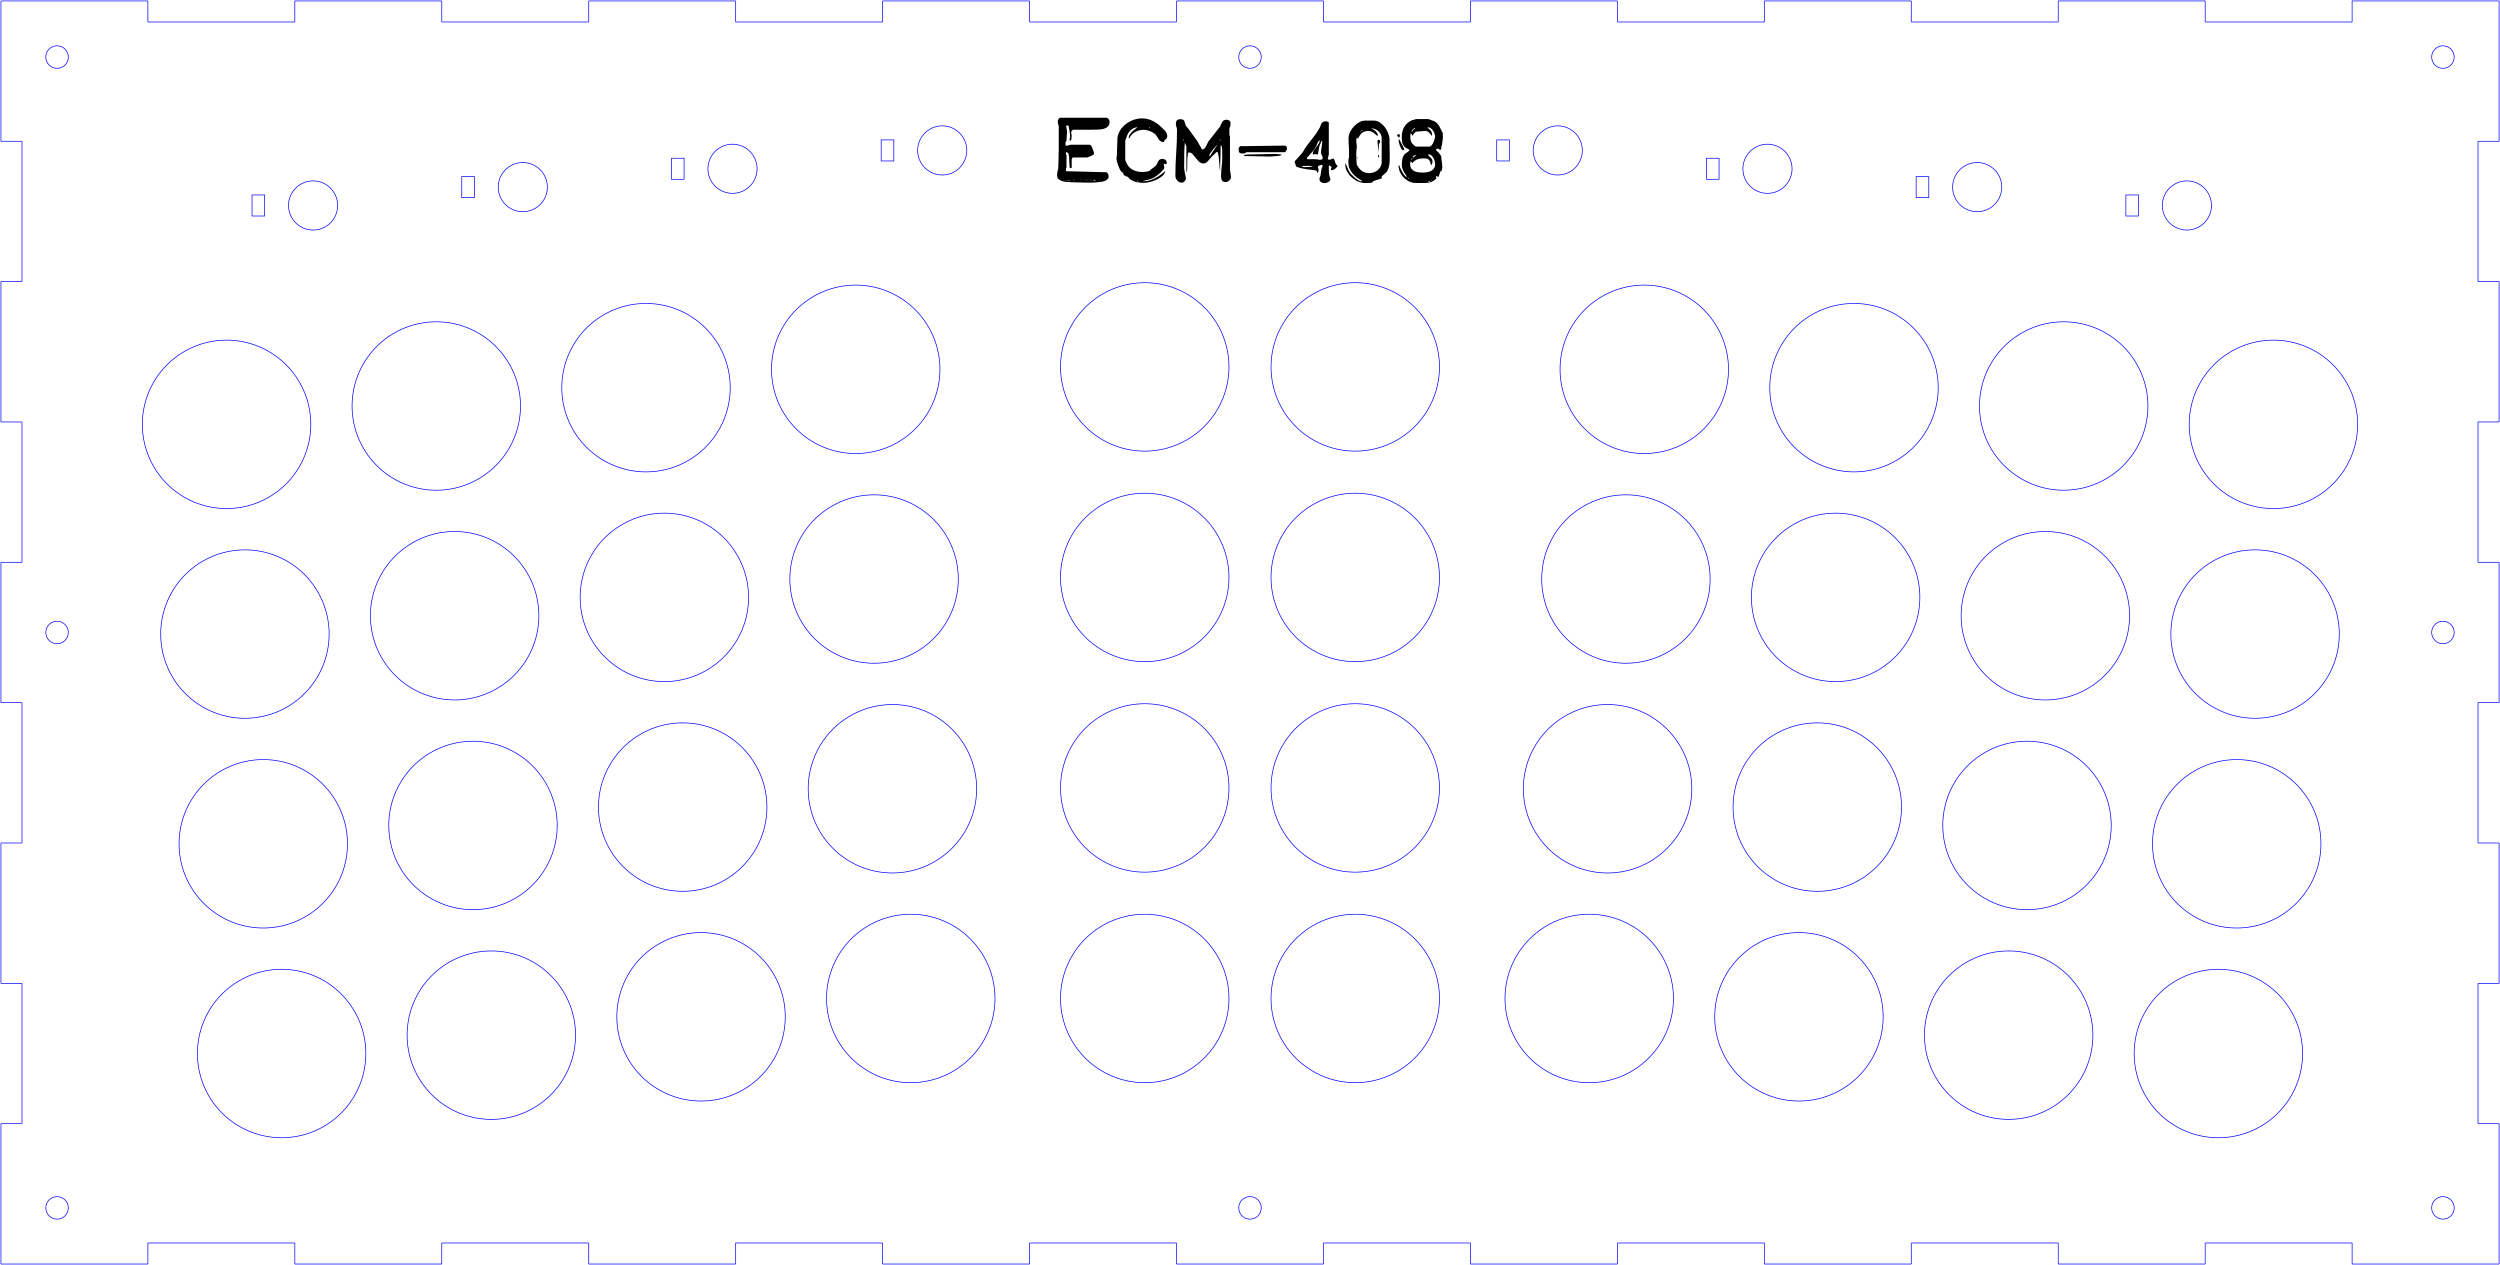 <?xml version="1.0" encoding="UTF-8" standalone="no"?>
<!-- Created with Inkscape (http://www.inkscape.org/) -->

<svg
   xmlns:dc="http://purl.org/dc/elements/1.1/"
   xmlns:cc="http://creativecommons.org/ns#"
   xmlns:rdf="http://www.w3.org/1999/02/22-rdf-syntax-ns#"
   xmlns:svg="http://www.w3.org/2000/svg"
   xmlns="http://www.w3.org/2000/svg"
   xmlns:sodipodi="http://sodipodi.sourceforge.net/DTD/sodipodi-0.dtd"
   xmlns:inkscape="http://www.inkscape.org/namespaces/inkscape"
   width="356.265mm"
   height="180.265mm"
   viewBox="0 0 356.265 180.265"
   version="1.1"
   id="svg8354"
   sodipodi:docname="top panel.svg"
   inkscape:version="0.92.2 (5c3e80d, 2017-08-06)">
  <defs
     id="defs8348" />
  <sodipodi:namedview
     id="base"
     pagecolor="#ffffff"
     bordercolor="#666666"
     borderopacity="1.0"
     inkscape:pageopacity="0.0"
     inkscape:pageshadow="2"
     inkscape:zoom="0.49497475"
     inkscape:cx="423.42694"
     inkscape:cy="512.04044"
     inkscape:document-units="mm"
     inkscape:current-layer="layer1"
     showgrid="false"
     inkscape:window-width="1920"
     inkscape:window-height="1027"
     inkscape:window-x="-8"
     inkscape:window-y="-8"
     inkscape:window-maximized="1" />
  <g
     inkscape:label="Layer 1"
     inkscape:groupmode="layer"
     id="layer1"
     transform="translate(0,-116.735)">
    <g
       aria-label="ECM-408"
       style="font-style:normal;font-variant:normal;font-weight:normal;font-stretch:normal;font-size:10.583px;line-height:1.25;font-family:'Embossing Tape 1 (BRK)';-inkscape-font-specification:'Embossing Tape 1 (BRK)';letter-spacing:0px;word-spacing:0px;fill:#000000;fill-opacity:1;stroke:none;stroke-width:0.265"
       id="text9397"
       transform="translate(3.7324219e-5)">
      <path
         d="m 150.643,141.724 q 0,-0.265 0.032,-0.455 0.042,-0.191 0.127,-0.508 0.011,-0.095 0.011,-0.296 0.011,-0.212 0.021,-0.476 0.011,-0.265 0.011,-0.55 0.011,-0.296 0.011,-0.561 0.011,-0.265 0.011,-0.466 0.011,-0.212 0.011,-0.307 v -1.672 -1.662 q -0.021,-0.18 -0.085,-0.349 -0.064,-0.18 -0.064,-0.349 0,-0.064 0.021,-0.159 0.032,-0.106 0.085,-0.191 0.053,-0.085 0.116,-0.148 0.064,-0.064 0.148,-0.064 h 6.583 q 0.085,0 0.159,0.064 0.085,0.053 0.148,0.138 0.064,0.085 0.095,0.18 0.042,0.095 0.042,0.169 0,0.455 -0.233,0.688 -0.233,0.233 -0.582,0.339 -0.349,0.095 -0.751,0.106 -0.402,0.011 -0.73,0.021 -0.159,0 -0.572,0.011 -0.413,0 -0.868,0 -0.455,0 -0.868,0 -0.413,-0.011 -0.572,-0.011 -0.307,0.116 -0.307,0.445 0,0.021 0,0.053 0.011,0.021 0.011,0.021 0,0.021 0.032,0.116 0.042,0.085 0.042,0.106 0,0.032 -0.011,0.138 0,0.106 -0.011,0.233 -0.011,0.116 -0.032,0.222 -0.011,0.106 -0.021,0.148 l -0.074,0.074 h -0.042 q -0.085,0 -0.106,-0.064 -0.011,-0.064 -0.011,-0.116 0,-0.106 0.042,-0.191 0.042,-0.085 0.042,-0.18 0,-0.159 -0.021,-0.36 -0.021,-0.201 -0.064,-0.413 -0.032,-0.212 -0.074,-0.402 -0.032,-0.201 -0.064,-0.349 -0.011,-0.053 -0.064,-0.064 -0.053,-0.021 -0.116,-0.011 -0.064,0 -0.116,0.021 -0.053,0.011 -0.064,0.011 0,0.011 -0.011,0.021 -0.011,0.011 0,0.021 0,0.021 0.032,0.085 0.042,0.053 0.042,0.064 0,0.011 0,0.085 0.011,0.074 0.021,0.169 0.011,0.095 0.021,0.191 0.021,0.095 0.032,0.148 v 0.032 0.042 q 0,0.074 -0.011,0.254 -0.011,0.18 -0.032,0.381 -0.011,0.191 -0.021,0.37 -0.011,0.18 -0.011,0.254 -0.085,0.148 -0.127,0.243 -0.032,0.095 -0.032,0.243 0,0.085 0.032,0.169 0.042,0.085 0.159,0.085 h 0.042 q 0.021,-0.011 0.106,-0.042 0.095,-0.032 0.116,-0.032 0.053,-0.021 0.169,-0.042 0.116,-0.032 0.127,-0.032 h 2.731 q 0.106,0 0.212,0.18 0.106,0.169 0.191,0.392 0.095,0.222 0.148,0.423 0.053,0.201 0.053,0.265 0,0.095 -0.138,0.18 -0.127,0.085 -0.296,0.159 -0.169,0.064 -0.328,0.127 -0.159,0.053 -0.212,0.085 h -2.064 q -0.011,0 -0.032,0.042 -0.021,0.042 -0.042,0.064 l -0.074,0.148 v 1.185 q 0,0.074 -0.074,0.074 -0.032,0 -0.116,-0.021 -0.085,-0.032 -0.106,-0.053 0,-0.085 -0.011,-0.296 -0.011,-0.212 -0.032,-0.445 -0.011,-0.233 -0.021,-0.445 -0.011,-0.212 -0.011,-0.296 0,-0.032 -0.011,-0.106 -0.011,-0.074 -0.032,-0.159 -0.011,-0.085 -0.021,-0.148 -0.011,-0.074 -0.011,-0.095 0,-0.011 -0.032,-0.032 -0.021,-0.032 -0.042,-0.042 -0.021,-0.021 -0.116,-0.074 -0.085,-0.053 -0.106,-0.074 -0.074,0.021 -0.085,0.074 0,0.053 0,0.106 0,0.085 0.011,0.138 0.011,0.053 0.074,0.127 v 1.767 q -0.064,0.074 -0.074,0.148 -0.011,0.074 -0.011,0.159 v 0.116 q 0,0.095 0.085,0.095 l 5.62,0.148 q 0.106,0 0.18,0.074 0.074,0.064 0.116,0.159 0.053,0.095 0.064,0.201 0.021,0.106 0.021,0.18 0,0.233 -0.159,0.381 -0.159,0.148 -0.381,0.243 -0.222,0.085 -0.466,0.127 -0.243,0.032 -0.413,0.042 -0.095,0.011 -0.275,0.032 -0.169,0.011 -0.349,0.021 -0.169,0.011 -0.318,0.021 -0.138,0 -0.169,0 -0.127,0 -0.54,0 -0.402,-0.011 -0.889,-0.021 -0.487,-0.011 -0.942,-0.021 -0.445,-0.011 -0.656,-0.032 -0.222,-0.011 -0.54,-0.042 -0.307,-0.032 -0.582,-0.127 -0.275,-0.106 -0.476,-0.286 -0.191,-0.191 -0.191,-0.508 z m 1.344,0.667 -0.074,0.074 h 0.148 z m 0.222,0 q 0,0.011 0.021,0.042 0.032,0.021 0.053,0.032 h 0.032 0.042 l 0.148,-0.074 z m 3.81,-0.011 h -0.138 q -0.106,0 -0.127,0.085 h 0.116 q 0.095,0 0.159,-0.011 0.064,-0.011 0.169,-0.064 -0.021,0 -0.095,0 -0.064,-0.011 -0.085,-0.011 z m 0.699,0.085 q 0.011,-0.032 -0.042,-0.032 -0.042,0 -0.032,0.032 0.011,0.032 0.032,0.032 0.021,0 0.042,-0.032 z m -3.545,-0.074 q 0.011,-0.011 -0.032,-0.021 -0.032,-0.011 -0.085,-0.011 -0.042,0 -0.085,0.011 -0.032,0.011 -0.021,0.021 0.011,0.032 0.106,0.032 0.095,0 0.116,-0.032 z m 0.963,0 q 0.011,-0.032 -0.085,-0.032 -0.085,0 -0.064,0.032 0.021,0.032 0.074,0.032 0.053,0 0.074,-0.032 z m 0.656,0 q 0.011,-0.011 -0.021,-0.021 -0.021,-0.011 -0.053,-0.011 -0.032,0 -0.064,0.011 -0.021,0.011 -0.011,0.021 0.011,0.032 0.074,0.032 0.053,0 0.074,-0.032 z m 0.296,0 q 0.011,-0.011 -0.021,-0.021 -0.021,-0.011 -0.053,-0.011 -0.032,0 -0.064,0.011 -0.021,0.011 -0.011,0.021 0.011,0.032 0.074,0.032 0.053,0 0.074,-0.032 z m 0.445,0 q 0.011,-0.011 -0.032,-0.021 -0.032,-0.011 -0.085,-0.011 -0.042,0 -0.085,0.011 -0.032,0.011 -0.021,0.021 0.032,0.032 0.116,0.032 0.085,0 0.106,-0.032 z"
         style="font-style:normal;font-variant:normal;font-weight:normal;font-stretch:normal;font-family:'Embossing Tape 1 (BRK)';-inkscape-font-specification:'Embossing Tape 1 (BRK)';stroke-width:0.265"
         id="path9399"
         inkscape:connector-curvature="0" />
      <path
         d="m 159.092,139.3 q 0,-0.021 0.011,-0.085 0.011,-0.064 0.021,-0.127 0.021,-0.074 0.032,-0.138 0.011,-0.064 0.011,-0.085 0,-0.138 0.011,-0.497 0.011,-0.36 0.021,-0.762 0.021,-0.402 0.032,-0.762 0.011,-0.36 0.011,-0.497 0.095,-0.603 0.434,-1.111 0.339,-0.508 0.826,-0.868 0.487,-0.36 1.069,-0.561 0.593,-0.201 1.185,-0.201 0.508,0 0.942,0.138 0.445,0.127 0.836,0.36 0.402,0.233 0.751,0.55 0.349,0.307 0.688,0.656 0.159,0.18 0.265,0.392 0.106,0.212 0.106,0.455 0,0.169 -0.074,0.275 -0.074,0.095 -0.169,0.18 -0.095,0.074 -0.169,0.159 -0.074,0.085 -0.074,0.212 -0.254,0 -0.413,-0.085 -0.159,-0.095 -0.265,-0.233 -0.106,-0.138 -0.191,-0.296 -0.085,-0.169 -0.201,-0.318 -0.127,-0.18 -0.349,-0.328 -0.212,-0.148 -0.466,-0.254 -0.254,-0.116 -0.519,-0.169 -0.254,-0.064 -0.476,-0.064 -0.635,0 -1.185,0.296 -0.55,0.286 -0.847,0.889 h -0.106 q 0,-0.296 0.191,-0.561 0.191,-0.265 0.413,-0.466 0.233,-0.212 0.423,-0.339 0.191,-0.127 0.191,-0.148 v -0.042 q -0.339,0.042 -0.593,0.18 -0.254,0.138 -0.445,0.349 -0.191,0.201 -0.318,0.466 -0.127,0.265 -0.201,0.561 -0.011,0.011 -0.042,0.074 -0.032,0.053 -0.032,0.074 -0.021,0.053 -0.053,0.169 -0.021,0.106 -0.021,0.127 v 2.656 q 0,0.021 0.032,0.106 0.032,0.074 0.074,0.18 0.053,0.106 0.106,0.212 0.053,0.106 0.085,0.169 0.138,0.254 0.36,0.455 0.222,0.191 0.487,0.328 0.275,0.127 0.572,0.201 0.296,0.064 0.572,0.064 h 0.307 q 0.212,0 0.413,-0.032 0.201,-0.032 0.466,-0.127 0.085,-0.116 0.191,-0.201 0.116,-0.085 0.233,-0.169 0.127,-0.085 0.243,-0.169 0.127,-0.085 0.222,-0.201 0.138,-0.169 0.201,-0.339 0.074,-0.169 0.148,-0.307 0.085,-0.138 0.212,-0.222 0.138,-0.095 0.402,-0.095 0.233,0 0.413,0.159 0.18,0.148 0.18,0.402 0,0.085 -0.032,0.138 -0.021,0.053 -0.106,0.053 -0.085,0 -0.148,-0.032 -0.064,-0.032 -0.148,-0.032 0,0.116 0.032,0.233 0.042,0.106 0.042,0.233 0,0.085 -0.011,0.169 0,0.085 -0.074,0.159 -0.402,0.487 -0.963,0.91 -0.55,0.413 -1.185,0.572 -0.021,0.011 -0.127,0.032 -0.095,0.021 -0.212,0.053 -0.106,0.021 -0.201,0.042 -0.095,0.011 -0.127,0.021 l -0.148,0.074 h 0.148 q 0.392,0 0.804,-0.116 0.413,-0.127 0.794,-0.318 0.392,-0.201 0.741,-0.455 0.349,-0.254 0.624,-0.519 h 0.074 q -0.095,0.402 -0.466,0.709 -0.37,0.296 -0.836,0.508 -0.466,0.212 -0.953,0.318 -0.476,0.106 -0.804,0.106 -0.54,0 -1.037,-0.106 -0.487,-0.116 -0.931,-0.423 -0.032,-0.021 -0.116,-0.106 -0.085,-0.085 -0.106,-0.116 -0.011,0 -0.011,-0.032 0.011,-0.042 0.011,-0.042 l -0.222,-0.074 q -0.053,-0.021 -0.127,-0.053 -0.074,-0.042 -0.148,-0.074 -0.064,-0.042 -0.116,-0.064 -0.053,-0.032 -0.053,-0.032 -0.011,-0.011 -0.021,-0.053 -0.011,-0.042 -0.021,-0.085 -0.011,-0.053 -0.021,-0.095 -0.011,-0.053 -0.011,-0.064 -0.021,-0.021 -0.116,-0.074 -0.085,-0.053 -0.106,-0.074 -0.127,-0.095 -0.254,-0.349 -0.127,-0.265 -0.243,-0.572 -0.106,-0.307 -0.18,-0.593 -0.064,-0.286 -0.064,-0.413 z m 3.037,3.186 q -0.053,0 -0.053,0.074 0,0.074 0.053,0.074 0.053,0 0.053,-0.074 0,-0.074 -0.053,-0.074 z m 1.693,-7.62 q -0.053,0 -0.053,0.074 0,0.074 0.053,0.074 0.053,0 0.053,-0.074 0,-0.074 -0.053,-0.074 z"
         style="font-style:normal;font-variant:normal;font-weight:normal;font-stretch:normal;font-family:'Embossing Tape 1 (BRK)';-inkscape-font-specification:'Embossing Tape 1 (BRK)';stroke-width:0.265"
         id="path9401"
         inkscape:connector-curvature="0" />
      <path
         d="m 167.499,141.808 q 0,-1.63 0.116,-3.26 0.116,-1.63 0.116,-3.26 0,-0.254 -0.085,-0.487 -0.074,-0.233 -0.074,-0.487 0,-0.275 0.159,-0.434 0.169,-0.159 0.445,-0.159 0.191,0 0.307,0.032 0.127,0.032 0.286,0.201 0.074,0.286 0.169,0.572 0.106,0.275 0.349,0.466 0.074,0.106 0.265,0.37 0.191,0.265 0.402,0.561 0.212,0.286 0.402,0.55 0.191,0.265 0.265,0.37 0.011,0.021 0.074,0.127 0.064,0.106 0.138,0.254 0.085,0.138 0.169,0.286 0.085,0.138 0.138,0.222 0.053,0.095 0.064,0.159 0.021,0.053 0.032,0.085 0.021,0.032 0.042,0.042 0.032,0.011 0.106,0.011 0.148,0 0.275,-0.148 0.127,-0.148 0.233,-0.349 0.106,-0.201 0.191,-0.392 0.085,-0.201 0.159,-0.296 0.095,-0.116 0.328,-0.413 0.233,-0.296 0.487,-0.624 0.265,-0.339 0.487,-0.624 0.233,-0.296 0.328,-0.413 0.085,-0.18 0.148,-0.349 0.074,-0.18 0.169,-0.318 0.095,-0.138 0.233,-0.222 0.148,-0.085 0.37,-0.085 0.233,0 0.402,0.127 0.169,0.116 0.169,0.381 0,0.18 -0.032,0.36 -0.021,0.18 -0.127,0.328 v 0.106 q 0,0.064 -0.011,0.138 0,0.074 0,0.148 v 0.085 0.349 q 0,0.212 0.085,0.36 v 4.805 q 0.011,0.053 0.032,0.18 0.021,0.127 0.042,0.265 0.021,0.138 0.042,0.265 0.021,0.127 0.032,0.18 v 0.074 q 0,0.148 -0.074,0.286 -0.074,0.138 -0.191,0.243 -0.116,0.106 -0.265,0.169 -0.148,0.053 -0.286,0.042 -0.349,-0.032 -0.476,-0.243 -0.127,-0.222 -0.127,-0.508 0,-0.699 0.085,-1.386 0.085,-0.688 0.085,-1.397 v -0.275 q 0,-0.169 -0.011,-0.339 0,-0.169 0,-0.296 V 138.104 q 0,-0.032 -0.011,-0.116 0,-0.085 -0.021,-0.191 -0.011,-0.106 -0.042,-0.201 -0.032,-0.106 -0.074,-0.159 l -0.074,0.074 v 0.667 q 0,0.169 -0.011,0.593 -0.011,0.413 -0.032,0.889 -0.011,0.466 -0.021,0.889 -0.011,0.413 -0.011,0.582 -0.032,-0.095 -0.053,-0.339 -0.021,-0.243 -0.042,-0.55 -0.021,-0.307 -0.053,-0.635 -0.021,-0.328 -0.064,-0.603 -0.042,-0.275 -0.095,-0.445 -0.053,-0.18 -0.138,-0.18 -0.011,0 -0.042,0.011 -0.021,0 -0.032,0.011 -0.042,0.042 -0.148,0.148 -0.106,0.095 -0.222,0.222 -0.116,0.116 -0.222,0.222 -0.106,0.095 -0.148,0.138 -0.116,0.116 -0.233,0.275 -0.116,0.159 -0.243,0.296 -0.127,0.138 -0.286,0.233 -0.148,0.095 -0.339,0.095 -0.36,0 -0.624,-0.243 -0.254,-0.243 -0.476,-0.54 -0.222,-0.296 -0.445,-0.54 -0.212,-0.243 -0.497,-0.243 -0.085,0 -0.127,0.021 -0.032,0.021 -0.053,0.138 -0.106,0.699 -0.095,1.397 0.011,0.699 -0.053,1.408 l -0.074,-0.519 v -3.323 l -0.222,-0.519 q -0.021,0.307 -0.042,0.572 -0.011,0.254 -0.021,0.487 -0.011,0.233 -0.021,0.466 0,0.222 0,0.466 v 0.709 q 0,0.275 -0.011,0.466 0,0.191 0,0.36 0.011,0.169 0.032,0.349 0.021,0.18 0.064,0.413 0,0.021 0.021,0.127 0.021,0.095 0.053,0.212 0.032,0.106 0.053,0.212 0.021,0.095 0.021,0.116 v 0.116 q 0,0.233 -0.18,0.434 -0.169,0.191 -0.413,0.191 -0.18,0 -0.349,-0.085 -0.159,-0.085 -0.286,-0.222 -0.116,-0.138 -0.191,-0.307 -0.074,-0.169 -0.074,-0.339 z m 5.853,-4.371 q -0.021,0.032 -0.106,0.148 -0.085,0.116 -0.116,0.148 l -0.148,0.148 q -0.064,0.085 -0.169,0.222 -0.095,0.127 -0.191,0.265 -0.095,0.127 -0.169,0.222 -0.064,0.095 -0.064,0.106 l -0.074,0.286 q 0.011,0.011 0.042,0.011 0.032,0 0.032,-0.011 0.011,0 0.032,-0.021 0.032,-0.032 0.042,-0.053 l 0.963,-1.471 z m 0.222,-0.296 q -0.032,-0.011 -0.032,0.042 0,0.042 0.032,0.032 0.032,-0.011 0.032,-0.032 0,-0.021 -0.032,-0.042 z m -4.953,-0.519 v 0.148 h 0.074 v -0.148 z m 5.249,0 q -0.053,0 -0.053,0.074 0,0.074 0.053,0.074 0.053,0 0.053,-0.074 0,-0.074 -0.053,-0.074 z"
         style="font-style:normal;font-variant:normal;font-weight:normal;font-stretch:normal;font-family:'Embossing Tape 1 (BRK)';-inkscape-font-specification:'Embossing Tape 1 (BRK)';stroke-width:0.265"
         id="path9403"
         inkscape:connector-curvature="0" />
      <path
         d="m 177.261,138.898 q 0,-0.074 0.074,-0.074 0.032,-0.011 0.095,-0.021 0.074,-0.011 0.159,-0.021 0.085,-0.011 0.159,-0.021 0.074,-0.011 0.106,-0.011 0.127,0 0.402,0 0.275,-0.011 0.614,-0.021 0.339,-0.011 0.72,-0.011 0.381,-0.011 0.72,-0.021 0.339,-0.011 0.614,-0.011 0.275,-0.011 0.402,-0.011 h 0.296 q 0.148,0 0.254,0.011 0.106,0 0.212,0.011 0.106,0 0.233,0.021 0.138,0.011 0.339,0.032 -0.127,0.148 -0.307,0.18 -0.18,0.021 -0.36,0.042 -0.021,0 -0.138,0.011 -0.106,0 -0.254,0.011 -0.138,0.011 -0.275,0.032 -0.138,0.011 -0.222,0.021 h -0.032 -0.042 q -0.085,0 -0.339,0 -0.254,-0.011 -0.603,-0.021 -0.339,-0.011 -0.72,-0.011 -0.381,-0.011 -0.73,-0.021 -0.339,-0.011 -0.593,-0.011 -0.254,-0.011 -0.339,-0.011 -0.116,0 -0.233,0.011 -0.116,0 -0.212,-0.085 z m -0.751,-0.857 q 0,-0.159 0.042,-0.265 0.053,-0.106 0.191,-0.212 0.222,0 0.677,0 0.466,-0.011 1.048,-0.021 0.593,-0.011 1.228,-0.011 0.646,-0.011 1.228,-0.021 0.593,-0.011 1.048,-0.011 0.466,-0.011 0.688,-0.011 h 0.307 q 0.275,0 0.349,0.085 0.085,0.085 0.085,0.402 0,0.085 -0.106,0.212 -0.095,0.127 -0.116,0.233 h -5.546 q -0.169,0.138 -0.286,0.169 -0.116,0.021 -0.296,0.021 -0.296,0 -0.423,-0.127 -0.116,-0.138 -0.116,-0.445 z"
         style="font-style:normal;font-variant:normal;font-weight:normal;font-stretch:normal;font-family:'Embossing Tape 1 (BRK)';-inkscape-font-specification:'Embossing Tape 1 (BRK)';stroke-width:0.265"
         id="path9405"
         inkscape:connector-curvature="0" />
      <path
         d="m 188.034,142.232 v -0.074 q 0,-0.011 0.021,-0.074 0.021,-0.074 0.053,-0.148 0.032,-0.074 0.053,-0.138 0.021,-0.064 0.021,-0.085 0.011,-0.032 0.032,-0.169 0.021,-0.138 0.042,-0.307 0.032,-0.169 0.053,-0.307 0.021,-0.148 0.021,-0.18 0.011,-0.011 0.042,-0.064 0.032,-0.064 0.032,-0.085 0.021,-0.042 0.042,-0.127 0.032,-0.085 0.032,-0.095 0,-0.095 -0.042,-0.116 -0.032,-0.032 -0.095,-0.032 -0.032,0 -0.116,0.021 -0.085,0.021 -0.18,0.064 -0.095,0.032 -0.169,0.085 -0.064,0.042 -0.064,0.095 0,0.106 0.042,0.191 0.042,0.085 0.042,0.212 0,0.148 -0.011,0.265 -0.011,0.106 -0.074,0.254 -0.021,-0.042 -0.106,-0.18 -0.085,-0.148 -0.106,-0.191 -0.021,-0.021 -0.212,-0.042 -0.18,-0.032 -0.455,-0.064 -0.265,-0.032 -0.603,-0.074 -0.328,-0.053 -0.646,-0.106 -0.307,-0.064 -0.572,-0.138 -0.265,-0.074 -0.402,-0.169 -0.011,-0.032 -0.042,-0.127 -0.032,-0.095 -0.074,-0.201 -0.032,-0.106 -0.064,-0.201 -0.032,-0.095 -0.042,-0.138 v -0.032 q 0,-0.011 0.159,-0.191 0.169,-0.18 0.37,-0.402 0.212,-0.233 0.402,-0.455 0.191,-0.222 0.254,-0.318 0.243,-0.445 0.529,-0.847 0.296,-0.402 0.603,-0.794 0.307,-0.392 0.603,-0.783 0.296,-0.402 0.55,-0.836 0.127,-0.201 0.191,-0.402 0.064,-0.201 0.148,-0.36 0.085,-0.159 0.233,-0.254 0.148,-0.095 0.434,-0.095 0.042,0 0.106,0.021 0.074,0.011 0.138,0.042 0.064,0.021 0.106,0.064 0.053,0.042 0.053,0.095 v 4.519 q 0,0.011 -0.032,0.127 -0.021,0.106 -0.042,0.169 0,0.021 -0.032,0.116 -0.032,0.085 -0.042,0.106 v 0.032 q 0,0.085 0.064,0.138 0.074,0.053 0.159,0.053 0.148,0 0.265,-0.074 0.116,-0.085 0.265,-0.085 0.116,0 0.159,0.116 0.053,0.106 0.095,0.265 0.042,0.159 0.106,0.328 0.064,0.159 0.222,0.254 l 0.074,0.074 q -0.064,0.106 -0.159,0.212 -0.085,0.106 -0.201,0.201 -0.116,0.085 -0.243,0.138 -0.116,0.053 -0.243,0.053 -0.074,0 -0.095,-0.053 -0.021,-0.053 -0.021,-0.106 0,-0.085 0.042,-0.106 0.042,-0.032 0.042,-0.116 0,-0.064 -0.011,-0.074 -0.011,-0.021 -0.074,-0.074 -0.053,-0.032 -0.138,-0.085 -0.074,-0.064 -0.085,-0.064 l -0.074,0.074 v 0.212 q 0,0.275 0.011,0.624 0.021,0.349 0.064,0.572 0,0.021 0.021,0.085 0.021,0.064 0.053,0.138 0.032,0.074 0.053,0.148 0.021,0.064 0.021,0.074 0,0.159 -0.095,0.275 -0.085,0.106 -0.222,0.18 -0.127,0.074 -0.275,0.116 -0.148,0.032 -0.254,0.032 -0.265,0 -0.487,-0.148 -0.222,-0.148 -0.222,-0.455 z m -2.508,-1.778 q 0.159,0.074 0.286,0.085 0.127,0 0.296,0 0.265,0 0.455,-0.011 0.201,-0.021 0.519,-0.074 l -0.148,-0.074 h -1.333 z m 0.815,-1.027 q 0.074,0 0.265,0 0.191,-0.011 0.402,-0.011 0.212,0 0.392,0.011 0.191,0 0.265,0 0.032,0 0.148,0.042 0.127,0.032 0.148,0.032 h 0.212 q 0.138,0 0.222,-0.053 0.095,-0.053 0.095,-0.212 0,-0.095 -0.042,-0.18 -0.032,-0.095 -0.074,-0.18 -0.042,-0.085 -0.085,-0.169 -0.032,-0.095 -0.032,-0.201 0,-0.445 0.085,-0.847 0.085,-0.413 0.085,-0.826 h -0.095 q -0.011,0.032 -0.042,0.106 -0.032,0.074 -0.074,0.159 -0.032,0.074 -0.064,0.148 -0.032,0.074 -0.042,0.106 -0.011,0.021 -0.032,0.074 -0.021,0.053 -0.042,0.074 l -0.222,1.185 q 0,0.074 -0.074,0.074 -0.021,0 -0.148,-0.032 -0.116,-0.042 -0.138,-0.042 -0.011,0 -0.021,0 -0.011,-0.011 -0.021,-0.011 -0.011,0 -0.021,0.011 -0.011,0 -0.011,0 -0.021,0 -0.116,0.042 -0.085,0.032 -0.106,0.032 -0.011,0 -0.042,-0.021 -0.021,-0.032 -0.032,-0.053 -0.011,0 -0.011,-0.042 0,-0.254 0.148,-0.476 0.159,-0.233 0.349,-0.466 0.191,-0.233 0.339,-0.466 0.159,-0.233 0.159,-0.508 -0.085,0 -0.159,0.106 -0.074,0.106 -0.138,0.243 -0.053,0.127 -0.106,0.254 -0.042,0.127 -0.064,0.169 -0.254,0.476 -0.614,0.9 -0.36,0.413 -0.72,0.804 0,0.011 -0.011,0.042 0,0.021 0,0.032 0,0.053 0.011,0.095 0.011,0.032 0.074,0.053 z"
         style="font-style:normal;font-variant:normal;font-weight:normal;font-stretch:normal;font-family:'Embossing Tape 1 (BRK)';-inkscape-font-specification:'Embossing Tape 1 (BRK)';stroke-width:0.265"
         id="path9407"
         inkscape:connector-curvature="0" />
      <path
         d="m 191.713,140.252 q 0,-0.032 0,-0.127 0.011,-0.106 0.011,-0.138 0.18,0.307 0.286,0.624 0.106,0.318 0.307,0.635 0.095,0.159 0.307,0.392 0.212,0.222 0.466,0.434 0.254,0.212 0.497,0.36 0.254,0.148 0.434,0.148 0.074,0 0.074,-0.074 -0.37,-0.212 -0.72,-0.466 -0.339,-0.254 -0.614,-0.572 -0.275,-0.318 -0.445,-0.699 -0.159,-0.381 -0.159,-0.847 v -0.37 q 0,-0.18 0.085,-0.37 v -0.889 q 0,-0.476 -0.042,-0.91 -0.032,-0.445 -0.032,-0.921 0,-0.392 0.159,-0.773 0.159,-0.381 0.413,-0.709 0.265,-0.328 0.593,-0.582 0.339,-0.254 0.688,-0.402 0.106,-0.042 0.254,-0.053 0.159,-0.021 0.318,-0.021 0.159,-0.011 0.296,0 0.148,0 0.233,0 h 0.741 q 0.445,0.042 0.815,0.296 0.37,0.243 0.646,0.614 0.286,0.36 0.455,0.794 0.18,0.423 0.233,0.815 v 0.265 q 0,0.191 0,0.402 0.011,0.212 0.011,0.402 v 0.265 q 0,0.381 0.021,0.836 0.021,0.445 0,0.9 -0.011,0.455 -0.095,0.889 -0.085,0.423 -0.307,0.773 -0.053,0.085 -0.169,0.191 -0.116,0.106 -0.233,0.212 -0.116,0.095 -0.222,0.191 -0.095,0.085 -0.116,0.148 -0.011,0.021 0,0.116 0.011,0.085 0,0.106 -0.011,0.032 -0.191,0.085 -0.169,0.053 -0.381,0.116 -0.212,0.064 -0.413,0.127 -0.201,0.064 -0.275,0.116 -0.011,0.011 -0.032,0.074 -0.021,0.064 -0.042,0.074 -0.116,0.064 -0.328,0.074 -0.201,0.011 -0.381,0.011 h -0.18 -0.116 q -0.074,0 -0.148,0 -0.064,-0.011 -0.116,-0.011 h -0.053 q -0.434,-0.053 -0.889,-0.275 -0.445,-0.233 -0.815,-0.582 -0.36,-0.349 -0.593,-0.783 -0.233,-0.434 -0.233,-0.91 z m 1.64,-0.042 q 0.307,0.572 0.72,0.889 0.423,0.307 1.09,0.307 0.318,0 0.624,-0.116 0.318,-0.116 0.561,-0.318 0.243,-0.212 0.392,-0.497 0.159,-0.296 0.159,-0.635 v -3.471 q 0,-0.243 -0.127,-0.476 -0.116,-0.243 -0.318,-0.434 -0.201,-0.191 -0.445,-0.307 -0.243,-0.116 -0.476,-0.116 h -0.116 q 0.159,0.064 0.328,0.169 0.169,0.106 0.307,0.243 0.138,0.127 0.222,0.296 0.095,0.159 0.095,0.328 h -0.138 q -0.127,-0.116 -0.265,-0.233 -0.127,-0.127 -0.275,-0.222 -0.138,-0.095 -0.296,-0.148 -0.159,-0.064 -0.339,-0.064 -0.381,0 -0.614,0.074 -0.222,0.074 -0.381,0.222 -0.159,0.138 -0.286,0.349 -0.116,0.201 -0.275,0.466 l -0.074,-0.148 q 0,0 -0.021,0 -0.011,-0.011 -0.021,-0.011 l -0.032,0.011 q -0.011,0.021 -0.032,0.085 -0.011,0.064 -0.021,0.138 -0.011,0.064 -0.021,0.127 0,0.064 0,0.095 0,0.032 0.011,0.159 0.011,0.116 0.021,0.254 0.021,0.127 0.032,0.254 0.011,0.116 0.011,0.148 0,0.032 -0.011,0.159 -0.011,0.127 -0.032,0.286 -0.011,0.148 -0.021,0.286 -0.011,0.127 -0.011,0.159 0,0.095 0,0.339 0.011,0.243 0.021,0.519 0.011,0.265 0.021,0.508 0.021,0.233 0.032,0.328 z m 0.148,-1.101 q 0.032,0.021 0.032,0.106 0,0.085 -0.032,0.116 -0.021,0.011 -0.032,-0.021 0,-0.042 0,-0.085 0,-0.127 0.032,-0.116 z m 2.879,-0.159 q 0,-0.053 0.011,-0.085 0.011,-0.032 0.064,-0.053 0.053,0.053 0.064,0.106 0.021,0.042 0.021,0.116 0,0.053 -0.011,0.095 -0.011,0.032 -0.074,0.053 -0.053,-0.064 -0.064,-0.106 -0.011,-0.053 -0.011,-0.127 z m -0.074,-2.074 q 0,-0.095 0.021,-0.159 0.021,-0.064 0.138,-0.064 0.085,0 0.148,0.074 0.074,0.064 0.074,0.159 0,0.116 -0.053,0.201 -0.053,0.074 -0.138,0.169 v 1.259 q -0.011,-0.169 -0.042,-0.37 -0.032,-0.212 -0.064,-0.423 -0.032,-0.222 -0.064,-0.434 -0.021,-0.222 -0.021,-0.413 z m -2.402,-1.471 h -0.032 q -0.021,0.011 -0.053,0.042 -0.021,0.021 -0.021,0.032 l 0.032,0.011 q 0.011,0 0.021,0 0.011,-0.011 0.021,-0.011 0.011,-0.011 0.032,-0.032 0.032,-0.021 0.042,-0.042 z m 0.191,-0.148 q -0.053,0 -0.053,0.074 0,0.074 0.053,0.074 0.053,0 0.053,-0.074 0,-0.074 -0.053,-0.074 z"
         style="font-style:normal;font-variant:normal;font-weight:normal;font-stretch:normal;font-family:'Embossing Tape 1 (BRK)';-inkscape-font-specification:'Embossing Tape 1 (BRK)';stroke-width:0.265"
         id="path9409"
         inkscape:connector-curvature="0" />
      <path
         d="m 199.304,140.284 h 0.095 q 0.032,0.127 0.148,0.402 0.116,0.265 0.275,0.55 0.159,0.275 0.328,0.487 0.169,0.201 0.318,0.201 0.011,0 0.021,0 0.011,-0.011 0.021,-0.011 -0.127,-0.191 -0.265,-0.381 -0.127,-0.191 -0.233,-0.392 -0.106,-0.212 -0.18,-0.423 -0.064,-0.212 -0.064,-0.455 0,-0.413 0.074,-0.847 0.074,-0.434 0.37,-0.751 0.011,-0.011 0.074,-0.053 0.064,-0.053 0.138,-0.095 0.074,-0.053 0.138,-0.095 0.074,-0.042 0.095,-0.053 l 0.222,-0.222 q -0.138,-0.18 -0.328,-0.233 -0.18,-0.064 -0.339,-0.212 -0.318,-0.318 -0.392,-0.688 -0.064,-0.381 -0.064,-0.794 0,-0.73 0.328,-1.344 0.339,-0.614 1.016,-0.953 0.159,-0.085 0.328,-0.106 0.18,-0.021 0.339,-0.116 h 1.767 q 0.021,0 0.127,0.042 0.106,0.032 0.233,0.085 0.127,0.042 0.254,0.095 0.127,0.042 0.201,0.074 0.286,0.138 0.466,0.328 0.18,0.191 0.307,0.423 0.127,0.222 0.233,0.466 0.116,0.243 0.254,0.487 v 0.106 q 0,0.074 0,0.159 0.011,0.074 0.011,0.148 v 0.106 q 0,0.37 -0.064,0.677 -0.053,0.296 -0.095,0.656 l -0.074,-0.074 q 0,0.021 0.011,0.116 0.011,0.095 0.011,0.201 0,0.106 -0.042,0.201 -0.032,0.085 -0.127,0.085 -0.053,0 -0.095,-0.021 -0.032,-0.032 -0.064,-0.064 -0.032,-0.032 -0.074,-0.053 -0.032,-0.032 -0.095,-0.032 -0.085,0 -0.18,0.042 -0.085,0.042 -0.085,0.148 v 0.042 q 0.222,0.18 0.413,0.402 0.191,0.222 0.328,0.487 0,0.148 0.021,0.339 0.021,0.18 0.053,0.381 0.032,0.191 0.053,0.392 0.021,0.191 0.021,0.36 v 0.074 q 0,0.032 -0.011,0.106 -0.011,0.074 -0.032,0.159 -0.011,0.085 -0.021,0.159 -0.011,0.064 -0.011,0.095 -0.116,-0.064 -0.191,0.074 -0.064,0.127 -0.116,0.318 -0.053,0.191 -0.116,0.36 -0.064,0.159 -0.169,0.159 v -0.169 q -0.138,-0.021 -0.191,0.021 -0.042,0.032 -0.042,0.116 0,0.053 0.011,0.095 0.021,0.042 0.074,0.064 -0.233,0.275 -0.519,0.413 -0.275,0.138 -0.582,0.201 -0.307,0.053 -0.646,0.064 -0.328,0 -0.656,0 h -0.169 q -0.116,0 -0.254,0 -0.138,-0.011 -0.265,-0.011 h -0.159 q -0.445,-0.074 -0.836,-0.296 -0.392,-0.233 -0.688,-0.561 -0.296,-0.339 -0.476,-0.762 -0.169,-0.423 -0.169,-0.9 z m 4.233,2.297 0.074,0.074 h 0.042 0.032 q 0.021,-0.011 0.042,-0.032 0.032,-0.032 0.032,-0.042 0,-0.074 -0.074,-0.074 -0.021,0 -0.074,0.032 -0.053,0.021 -0.074,0.042 z m -0.741,-0.074 q 0.011,-0.032 -0.042,-0.032 -0.042,0 -0.032,0.032 0.011,0.032 0.032,0.032 0.021,0 0.042,-0.032 z m 1.259,-0.074 q 0.011,-0.032 -0.042,-0.032 -0.042,0 -0.032,0.032 0.011,0.032 0.032,0.032 0.021,0 0.042,-0.032 z m -3.323,-0.37 q -0.053,0 -0.053,0.074 0,0.074 0.053,0.074 0.053,0 0.053,-0.074 0,-0.074 -0.053,-0.074 z m 0.222,-1.958 q 0,0.402 0.159,0.646 0.169,0.233 0.423,0.37 0.254,0.127 0.572,0.169 0.318,0.042 0.624,0.042 0.275,0 0.582,-0.042 0.318,-0.053 0.582,-0.18 0.265,-0.138 0.434,-0.36 0.18,-0.233 0.18,-0.603 0,-0.201 -0.064,-0.445 -0.053,-0.243 -0.18,-0.455 -0.116,-0.222 -0.296,-0.37 -0.18,-0.148 -0.434,-0.148 v 0.159 q 0.212,0.159 0.402,0.381 0.201,0.222 0.201,0.497 0,0.148 -0.053,0.296 -0.053,0.148 -0.18,0.222 0,-0.127 -0.042,-0.275 -0.032,-0.159 -0.106,-0.296 -0.074,-0.138 -0.191,-0.243 -0.106,-0.106 -0.254,-0.138 -0.053,0 -0.18,-0.011 -0.116,-0.011 -0.233,-0.011 h -0.106 q -0.508,0 -0.868,0.159 -0.36,0.148 -0.677,0.519 -0.032,-0.053 -0.095,-0.148 -0.064,-0.095 -0.127,-0.148 -0.021,0.053 -0.042,0.191 -0.021,0.138 -0.032,0.18 z m 0.307,-0.804 q -0.074,0 -0.116,0.053 -0.032,0.053 -0.042,0.127 h 0.032 q 0.074,0 0.095,-0.064 0.032,-0.064 0.032,-0.116 z m 0.529,-0.508 q -0.064,0 -0.148,0.042 -0.085,0.032 -0.159,0.095 -0.074,0.053 -0.127,0.127 -0.053,0.074 -0.053,0.148 0.032,0 0.116,-0.042 0.085,-0.053 0.159,-0.116 0.085,-0.074 0.148,-0.138 0.064,-0.074 0.064,-0.116 z m -2.477,-2.021 q 0,-0.053 0,-0.106 0.011,-0.053 0.085,-0.074 0,0 0.116,0.212 0.127,0.212 0.265,0.476 0.138,0.265 0.243,0.487 0.116,0.222 0.116,0.233 0,0.011 -0.064,0.074 -0.053,0.053 -0.085,0.074 h -0.042 q -0.116,0 -0.233,-0.18 -0.116,-0.191 -0.212,-0.423 -0.085,-0.243 -0.138,-0.466 -0.053,-0.222 -0.053,-0.307 z m 1.683,-1.016 q 0,0.265 -0.011,0.497 0,0.222 0.032,0.423 0.042,0.201 0.138,0.381 0.106,0.18 0.318,0.349 0.032,0.032 0.074,0.074 0.053,0.032 0.095,0.064 0.053,0.032 0.085,0.064 0.042,0.021 0.042,0.021 h 1.916 q 0.169,0 0.318,-0.169 0.148,-0.18 0.254,-0.413 0.116,-0.243 0.18,-0.487 0.074,-0.243 0.074,-0.381 0,-0.201 -0.085,-0.423 -0.074,-0.233 -0.212,-0.423 -0.138,-0.201 -0.339,-0.328 -0.191,-0.138 -0.413,-0.138 v 0.095 q 0.296,0.212 0.445,0.413 0.159,0.191 0.159,0.519 0,0.053 -0.011,0.106 0,0.053 -0.074,0.074 -0.116,-0.243 -0.339,-0.455 -0.212,-0.212 -0.497,-0.212 h -0.127 q -0.064,0 -0.222,0.011 -0.148,0.011 -0.328,0.032 -0.18,0.011 -0.339,0.021 -0.148,0.011 -0.212,0.011 -0.222,0.053 -0.37,0.222 -0.148,0.169 -0.222,0.37 -0.064,-0.032 -0.095,-0.085 -0.021,-0.064 -0.053,-0.106 -0.021,-0.053 -0.064,-0.085 -0.042,-0.042 -0.116,-0.042 z m -1.894,0.243 q 0,-0.042 0.106,-0.095 0.116,-0.053 0.116,-0.053 h 0.042 q 0.095,0 0.106,0.085 0.011,0.074 0.011,0.138 0,0.064 -0.011,0.148 -0.011,0.074 -0.116,0.074 -0.064,0 -0.159,-0.106 -0.095,-0.116 -0.095,-0.19 z m 2.519,-1.037 q 0,0 -0.042,0.021 -0.032,0.021 -0.085,0.064 -0.042,0.032 -0.095,0.074 -0.042,0.032 -0.074,0.064 -0.021,0.021 -0.074,0.106 -0.053,0.085 -0.074,0.116 -0.011,0.011 -0.021,0.042 0,0.021 0,0.032 h 0.095 q 0.095,-0.138 0.18,-0.265 0.095,-0.127 0.265,-0.18 z"
         style="font-style:normal;font-variant:normal;font-weight:normal;font-stretch:normal;font-family:'Embossing Tape 1 (BRK)';-inkscape-font-specification:'Embossing Tape 1 (BRK)';stroke-width:0.265"
         id="path9411"
         inkscape:connector-curvature="0" />
    </g>
    <path
       d="M 356.133,156.868 H 353.132"
       style="fill:none;stroke:#0000ff;stroke-width:0.1;stroke-miterlimit:4;stroke-dasharray:none;stroke-opacity:1"
       id="path9430"
       inkscape:connector-curvature="0" />
    <path
       d="M 353.132,156.868 V 136.867"
       style="fill:none;stroke:#0000ff;stroke-width:0.1;stroke-miterlimit:4;stroke-dasharray:none;stroke-opacity:1"
       id="path9432"
       inkscape:connector-curvature="0" />
    <path
       d="m 353.132,136.867 h 3"
       style="fill:none;stroke:#0000ff;stroke-width:0.1;stroke-miterlimit:4;stroke-dasharray:none;stroke-opacity:1"
       id="path9434"
       inkscape:connector-curvature="0" />
    <path
       d="M 356.133,136.867 V 116.868"
       style="fill:none;stroke:#0000ff;stroke-width:0.1;stroke-miterlimit:4;stroke-dasharray:none;stroke-opacity:1"
       id="path9436"
       inkscape:connector-curvature="0" />
    <path
       d="M 356.133,116.868 H 335.191"
       style="fill:none;stroke:#0000ff;stroke-width:0.1;stroke-miterlimit:4;stroke-dasharray:none;stroke-opacity:1"
       id="path9438"
       inkscape:connector-curvature="0" />
    <path
       d="m 335.191,116.868 v 3"
       style="fill:none;stroke:#0000ff;stroke-width:0.1;stroke-miterlimit:4;stroke-dasharray:none;stroke-opacity:1"
       id="path9440"
       inkscape:connector-curvature="0" />
    <path
       d="M 335.191,119.868 H 314.25"
       style="fill:none;stroke:#0000ff;stroke-width:0.1;stroke-miterlimit:4;stroke-dasharray:none;stroke-opacity:1"
       id="path9442"
       inkscape:connector-curvature="0" />
    <path
       d="M 314.25,119.868 V 116.868"
       style="fill:none;stroke:#0000ff;stroke-width:0.1;stroke-miterlimit:4;stroke-dasharray:none;stroke-opacity:1"
       id="path9444"
       inkscape:connector-curvature="0" />
    <path
       d="M 314.25,116.868 H 293.309"
       style="fill:none;stroke:#0000ff;stroke-width:0.1;stroke-miterlimit:4;stroke-dasharray:none;stroke-opacity:1"
       id="path9446"
       inkscape:connector-curvature="0" />
    <path
       d="m 293.309,116.868 v 3"
       style="fill:none;stroke:#0000ff;stroke-width:0.1;stroke-miterlimit:4;stroke-dasharray:none;stroke-opacity:1"
       id="path9448"
       inkscape:connector-curvature="0" />
    <path
       d="M 293.309,119.868 H 272.368"
       style="fill:none;stroke:#0000ff;stroke-width:0.1;stroke-miterlimit:4;stroke-dasharray:none;stroke-opacity:1"
       id="path9450"
       inkscape:connector-curvature="0" />
    <path
       d="M 272.368,119.868 V 116.868"
       style="fill:none;stroke:#0000ff;stroke-width:0.1;stroke-miterlimit:4;stroke-dasharray:none;stroke-opacity:1"
       id="path9452"
       inkscape:connector-curvature="0" />
    <path
       d="M 272.368,116.868 H 251.427"
       style="fill:none;stroke:#0000ff;stroke-width:0.1;stroke-miterlimit:4;stroke-dasharray:none;stroke-opacity:1"
       id="path9454"
       inkscape:connector-curvature="0" />
    <path
       d="m 251.427,116.868 v 3"
       style="fill:none;stroke:#0000ff;stroke-width:0.1;stroke-miterlimit:4;stroke-dasharray:none;stroke-opacity:1"
       id="path9456"
       inkscape:connector-curvature="0" />
    <path
       d="M 251.427,119.868 H 230.485"
       style="fill:none;stroke:#0000ff;stroke-width:0.1;stroke-miterlimit:4;stroke-dasharray:none;stroke-opacity:1"
       id="path9458"
       inkscape:connector-curvature="0" />
    <path
       d="M 230.485,119.868 V 116.868"
       style="fill:none;stroke:#0000ff;stroke-width:0.1;stroke-miterlimit:4;stroke-dasharray:none;stroke-opacity:1"
       id="path9460"
       inkscape:connector-curvature="0" />
    <path
       d="M 230.485,116.868 H 209.544"
       style="fill:none;stroke:#0000ff;stroke-width:0.1;stroke-miterlimit:4;stroke-dasharray:none;stroke-opacity:1"
       id="path9462"
       inkscape:connector-curvature="0" />
    <path
       d="m 209.544,116.868 v 3"
       style="fill:none;stroke:#0000ff;stroke-width:0.1;stroke-miterlimit:4;stroke-dasharray:none;stroke-opacity:1"
       id="path9464"
       inkscape:connector-curvature="0" />
    <path
       d="M 209.544,119.868 H 188.603"
       style="fill:none;stroke:#0000ff;stroke-width:0.1;stroke-miterlimit:4;stroke-dasharray:none;stroke-opacity:1"
       id="path9466"
       inkscape:connector-curvature="0" />
    <path
       d="M 188.603,119.868 V 116.868"
       style="fill:none;stroke:#0000ff;stroke-width:0.1;stroke-miterlimit:4;stroke-dasharray:none;stroke-opacity:1"
       id="path9468"
       inkscape:connector-curvature="0" />
    <path
       d="M 188.603,116.868 H 167.662"
       style="fill:none;stroke:#0000ff;stroke-width:0.1;stroke-miterlimit:4;stroke-dasharray:none;stroke-opacity:1"
       id="path9470"
       inkscape:connector-curvature="0" />
    <path
       d="m 167.662,116.868 v 3"
       style="fill:none;stroke:#0000ff;stroke-width:0.1;stroke-miterlimit:4;stroke-dasharray:none;stroke-opacity:1"
       id="path9472"
       inkscape:connector-curvature="0" />
    <path
       d="M 167.662,119.868 H 146.721"
       style="fill:none;stroke:#0000ff;stroke-width:0.1;stroke-miterlimit:4;stroke-dasharray:none;stroke-opacity:1"
       id="path9474"
       inkscape:connector-curvature="0" />
    <path
       d="M 146.721,119.868 V 116.868"
       style="fill:none;stroke:#0000ff;stroke-width:0.1;stroke-miterlimit:4;stroke-dasharray:none;stroke-opacity:1"
       id="path9476"
       inkscape:connector-curvature="0" />
    <path
       d="M 146.721,116.868 H 125.78"
       style="fill:none;stroke:#0000ff;stroke-width:0.1;stroke-miterlimit:4;stroke-dasharray:none;stroke-opacity:1"
       id="path9478"
       inkscape:connector-curvature="0" />
    <path
       d="m 125.78,116.868 v 3"
       style="fill:none;stroke:#0000ff;stroke-width:0.1;stroke-miterlimit:4;stroke-dasharray:none;stroke-opacity:1"
       id="path9480"
       inkscape:connector-curvature="0" />
    <path
       d="M 125.78,119.868 H 104.838"
       style="fill:none;stroke:#0000ff;stroke-width:0.1;stroke-miterlimit:4;stroke-dasharray:none;stroke-opacity:1"
       id="path9482"
       inkscape:connector-curvature="0" />
    <path
       d="M 104.838,119.868 V 116.868"
       style="fill:none;stroke:#0000ff;stroke-width:0.1;stroke-miterlimit:4;stroke-dasharray:none;stroke-opacity:1"
       id="path9484"
       inkscape:connector-curvature="0" />
    <path
       d="M 104.838,116.868 H 83.897"
       style="fill:none;stroke:#0000ff;stroke-width:0.1;stroke-miterlimit:4;stroke-dasharray:none;stroke-opacity:1"
       id="path9486"
       inkscape:connector-curvature="0" />
    <path
       d="m 83.897,116.868 v 3"
       style="fill:none;stroke:#0000ff;stroke-width:0.1;stroke-miterlimit:4;stroke-dasharray:none;stroke-opacity:1"
       id="path9488"
       inkscape:connector-curvature="0" />
    <path
       d="M 83.897,119.868 H 62.956"
       style="fill:none;stroke:#0000ff;stroke-width:0.1;stroke-miterlimit:4;stroke-dasharray:none;stroke-opacity:1"
       id="path9490"
       inkscape:connector-curvature="0" />
    <path
       d="M 62.956,119.868 V 116.868"
       style="fill:none;stroke:#0000ff;stroke-width:0.1;stroke-miterlimit:4;stroke-dasharray:none;stroke-opacity:1"
       id="path9492"
       inkscape:connector-curvature="0" />
    <path
       d="M 62.956,116.868 H 42.015"
       style="fill:none;stroke:#0000ff;stroke-width:0.1;stroke-miterlimit:4;stroke-dasharray:none;stroke-opacity:1"
       id="path9494"
       inkscape:connector-curvature="0" />
    <path
       d="m 42.015,116.868 v 3"
       style="fill:none;stroke:#0000ff;stroke-width:0.1;stroke-miterlimit:4;stroke-dasharray:none;stroke-opacity:1"
       id="path9496"
       inkscape:connector-curvature="0" />
    <path
       d="M 42.015,119.868 H 21.074"
       style="fill:none;stroke:#0000ff;stroke-width:0.1;stroke-miterlimit:4;stroke-dasharray:none;stroke-opacity:1"
       id="path9498"
       inkscape:connector-curvature="0" />
    <path
       d="M 21.074,119.868 V 116.868"
       style="fill:none;stroke:#0000ff;stroke-width:0.1;stroke-miterlimit:4;stroke-dasharray:none;stroke-opacity:1"
       id="path9500"
       inkscape:connector-curvature="0" />
    <path
       d="M 21.074,116.868 H 0.133"
       style="fill:none;stroke:#0000ff;stroke-width:0.1;stroke-miterlimit:4;stroke-dasharray:none;stroke-opacity:1"
       id="path9502"
       inkscape:connector-curvature="0" />
    <path
       d="m 0.133,116.868 v 20"
       style="fill:none;stroke:#0000ff;stroke-width:0.1;stroke-miterlimit:4;stroke-dasharray:none;stroke-opacity:1"
       id="path9504"
       inkscape:connector-curvature="0" />
    <path
       d="M 0.133,136.867 H 3.133"
       style="fill:none;stroke:#0000ff;stroke-width:0.1;stroke-miterlimit:4;stroke-dasharray:none;stroke-opacity:1"
       id="path9506"
       inkscape:connector-curvature="0" />
    <path
       d="m 3.133,136.867 v 20"
       style="fill:none;stroke:#0000ff;stroke-width:0.1;stroke-miterlimit:4;stroke-dasharray:none;stroke-opacity:1"
       id="path9508"
       inkscape:connector-curvature="0" />
    <path
       d="M 3.133,156.868 H 0.133"
       style="fill:none;stroke:#0000ff;stroke-width:0.1;stroke-miterlimit:4;stroke-dasharray:none;stroke-opacity:1"
       id="path9510"
       inkscape:connector-curvature="0" />
    <path
       d="M 0.133,156.868 V 176.868"
       style="fill:none;stroke:#0000ff;stroke-width:0.1;stroke-miterlimit:4;stroke-dasharray:none;stroke-opacity:1"
       id="path9512"
       inkscape:connector-curvature="0" />
    <path
       d="M 0.133,176.868 H 3.133"
       style="fill:none;stroke:#0000ff;stroke-width:0.1;stroke-miterlimit:4;stroke-dasharray:none;stroke-opacity:1"
       id="path9514"
       inkscape:connector-curvature="0" />
    <path
       d="m 3.133,176.868 v 20"
       style="fill:none;stroke:#0000ff;stroke-width:0.1;stroke-miterlimit:4;stroke-dasharray:none;stroke-opacity:1"
       id="path9516"
       inkscape:connector-curvature="0" />
    <path
       d="M 3.133,196.868 H 0.133"
       style="fill:none;stroke:#0000ff;stroke-width:0.1;stroke-miterlimit:4;stroke-dasharray:none;stroke-opacity:1"
       id="path9518"
       inkscape:connector-curvature="0" />
    <path
       d="M 0.133,196.868 V 216.868"
       style="fill:none;stroke:#0000ff;stroke-width:0.1;stroke-miterlimit:4;stroke-dasharray:none;stroke-opacity:1"
       id="path9520"
       inkscape:connector-curvature="0" />
    <path
       d="M 0.133,216.868 H 3.133"
       style="fill:none;stroke:#0000ff;stroke-width:0.1;stroke-miterlimit:4;stroke-dasharray:none;stroke-opacity:1"
       id="path9522"
       inkscape:connector-curvature="0" />
    <path
       d="m 3.133,216.868 v 20"
       style="fill:none;stroke:#0000ff;stroke-width:0.1;stroke-miterlimit:4;stroke-dasharray:none;stroke-opacity:1"
       id="path9524"
       inkscape:connector-curvature="0" />
    <path
       d="M 3.133,236.868 H 0.133"
       style="fill:none;stroke:#0000ff;stroke-width:0.1;stroke-miterlimit:4;stroke-dasharray:none;stroke-opacity:1"
       id="path9526"
       inkscape:connector-curvature="0" />
    <path
       d="M 0.133,236.868 V 256.868"
       style="fill:none;stroke:#0000ff;stroke-width:0.1;stroke-miterlimit:4;stroke-dasharray:none;stroke-opacity:1"
       id="path9528"
       inkscape:connector-curvature="0" />
    <path
       d="M 0.133,256.868 H 3.133"
       style="fill:none;stroke:#0000ff;stroke-width:0.1;stroke-miterlimit:4;stroke-dasharray:none;stroke-opacity:1"
       id="path9530"
       inkscape:connector-curvature="0" />
    <path
       d="m 3.133,256.868 v 20"
       style="fill:none;stroke:#0000ff;stroke-width:0.1;stroke-miterlimit:4;stroke-dasharray:none;stroke-opacity:1"
       id="path9532"
       inkscape:connector-curvature="0" />
    <path
       d="M 3.133,276.868 H 0.133"
       style="fill:none;stroke:#0000ff;stroke-width:0.1;stroke-miterlimit:4;stroke-dasharray:none;stroke-opacity:1"
       id="path9534"
       inkscape:connector-curvature="0" />
    <path
       d="M 0.133,276.868 V 296.868"
       style="fill:none;stroke:#0000ff;stroke-width:0.1;stroke-miterlimit:4;stroke-dasharray:none;stroke-opacity:1"
       id="path9536"
       inkscape:connector-curvature="0" />
    <path
       d="M 0.133,296.868 H 21.074"
       style="fill:none;stroke:#0000ff;stroke-width:0.1;stroke-miterlimit:4;stroke-dasharray:none;stroke-opacity:1"
       id="path9538"
       inkscape:connector-curvature="0" />
    <path
       d="m 21.074,296.868 v -3"
       style="fill:none;stroke:#0000ff;stroke-width:0.1;stroke-miterlimit:4;stroke-dasharray:none;stroke-opacity:1"
       id="path9540"
       inkscape:connector-curvature="0" />
    <path
       d="M 21.074,293.868 H 42.015"
       style="fill:none;stroke:#0000ff;stroke-width:0.1;stroke-miterlimit:4;stroke-dasharray:none;stroke-opacity:1"
       id="path9542"
       inkscape:connector-curvature="0" />
    <path
       d="m 42.015,293.868 v 3"
       style="fill:none;stroke:#0000ff;stroke-width:0.1;stroke-miterlimit:4;stroke-dasharray:none;stroke-opacity:1"
       id="path9544"
       inkscape:connector-curvature="0" />
    <path
       d="M 42.015,296.868 H 62.956"
       style="fill:none;stroke:#0000ff;stroke-width:0.1;stroke-miterlimit:4;stroke-dasharray:none;stroke-opacity:1"
       id="path9546"
       inkscape:connector-curvature="0" />
    <path
       d="m 62.956,296.868 v -3"
       style="fill:none;stroke:#0000ff;stroke-width:0.1;stroke-miterlimit:4;stroke-dasharray:none;stroke-opacity:1"
       id="path9548"
       inkscape:connector-curvature="0" />
    <path
       d="M 62.956,293.868 H 83.897"
       style="fill:none;stroke:#0000ff;stroke-width:0.1;stroke-miterlimit:4;stroke-dasharray:none;stroke-opacity:1"
       id="path9550"
       inkscape:connector-curvature="0" />
    <path
       d="m 83.897,293.868 v 3"
       style="fill:none;stroke:#0000ff;stroke-width:0.1;stroke-miterlimit:4;stroke-dasharray:none;stroke-opacity:1"
       id="path9552"
       inkscape:connector-curvature="0" />
    <path
       d="m 83.897,296.868 h 20.941"
       style="fill:none;stroke:#0000ff;stroke-width:0.1;stroke-miterlimit:4;stroke-dasharray:none;stroke-opacity:1"
       id="path9554"
       inkscape:connector-curvature="0" />
    <path
       d="m 104.838,296.868 v -3"
       style="fill:none;stroke:#0000ff;stroke-width:0.1;stroke-miterlimit:4;stroke-dasharray:none;stroke-opacity:1"
       id="path9556"
       inkscape:connector-curvature="0" />
    <path
       d="m 104.838,293.868 h 20.941"
       style="fill:none;stroke:#0000ff;stroke-width:0.1;stroke-miterlimit:4;stroke-dasharray:none;stroke-opacity:1"
       id="path9558"
       inkscape:connector-curvature="0" />
    <path
       d="m 125.78,293.868 v 3"
       style="fill:none;stroke:#0000ff;stroke-width:0.1;stroke-miterlimit:4;stroke-dasharray:none;stroke-opacity:1"
       id="path9560"
       inkscape:connector-curvature="0" />
    <path
       d="m 125.78,296.868 h 20.941"
       style="fill:none;stroke:#0000ff;stroke-width:0.1;stroke-miterlimit:4;stroke-dasharray:none;stroke-opacity:1"
       id="path9562"
       inkscape:connector-curvature="0" />
    <path
       d="m 146.721,296.868 v -3"
       style="fill:none;stroke:#0000ff;stroke-width:0.1;stroke-miterlimit:4;stroke-dasharray:none;stroke-opacity:1"
       id="path9564"
       inkscape:connector-curvature="0" />
    <path
       d="m 146.721,293.868 h 20.941"
       style="fill:none;stroke:#0000ff;stroke-width:0.1;stroke-miterlimit:4;stroke-dasharray:none;stroke-opacity:1"
       id="path9566"
       inkscape:connector-curvature="0" />
    <path
       d="m 167.662,293.868 v 3"
       style="fill:none;stroke:#0000ff;stroke-width:0.1;stroke-miterlimit:4;stroke-dasharray:none;stroke-opacity:1"
       id="path9568"
       inkscape:connector-curvature="0" />
    <path
       d="M 167.662,296.868 H 188.603"
       style="fill:none;stroke:#0000ff;stroke-width:0.1;stroke-miterlimit:4;stroke-dasharray:none;stroke-opacity:1"
       id="path9570"
       inkscape:connector-curvature="0" />
    <path
       d="m 188.603,296.868 v -3"
       style="fill:none;stroke:#0000ff;stroke-width:0.1;stroke-miterlimit:4;stroke-dasharray:none;stroke-opacity:1"
       id="path9572"
       inkscape:connector-curvature="0" />
    <path
       d="m 188.603,293.868 h 20.941"
       style="fill:none;stroke:#0000ff;stroke-width:0.1;stroke-miterlimit:4;stroke-dasharray:none;stroke-opacity:1"
       id="path9574"
       inkscape:connector-curvature="0" />
    <path
       d="m 209.544,293.868 v 3"
       style="fill:none;stroke:#0000ff;stroke-width:0.1;stroke-miterlimit:4;stroke-dasharray:none;stroke-opacity:1"
       id="path9576"
       inkscape:connector-curvature="0" />
    <path
       d="m 209.544,296.868 h 20.941"
       style="fill:none;stroke:#0000ff;stroke-width:0.1;stroke-miterlimit:4;stroke-dasharray:none;stroke-opacity:1"
       id="path9578"
       inkscape:connector-curvature="0" />
    <path
       d="m 230.485,296.868 v -3"
       style="fill:none;stroke:#0000ff;stroke-width:0.1;stroke-miterlimit:4;stroke-dasharray:none;stroke-opacity:1"
       id="path9580"
       inkscape:connector-curvature="0" />
    <path
       d="m 230.485,293.868 h 20.941"
       style="fill:none;stroke:#0000ff;stroke-width:0.1;stroke-miterlimit:4;stroke-dasharray:none;stroke-opacity:1"
       id="path9582"
       inkscape:connector-curvature="0" />
    <path
       d="m 251.427,293.868 v 3"
       style="fill:none;stroke:#0000ff;stroke-width:0.1;stroke-miterlimit:4;stroke-dasharray:none;stroke-opacity:1"
       id="path9584"
       inkscape:connector-curvature="0" />
    <path
       d="m 251.427,296.868 h 20.941"
       style="fill:none;stroke:#0000ff;stroke-width:0.1;stroke-miterlimit:4;stroke-dasharray:none;stroke-opacity:1"
       id="path9586"
       inkscape:connector-curvature="0" />
    <path
       d="m 272.368,296.868 v -3"
       style="fill:none;stroke:#0000ff;stroke-width:0.1;stroke-miterlimit:4;stroke-dasharray:none;stroke-opacity:1"
       id="path9588"
       inkscape:connector-curvature="0" />
    <path
       d="m 272.368,293.868 h 20.941"
       style="fill:none;stroke:#0000ff;stroke-width:0.1;stroke-miterlimit:4;stroke-dasharray:none;stroke-opacity:1"
       id="path9590"
       inkscape:connector-curvature="0" />
    <path
       d="m 293.309,293.868 v 3"
       style="fill:none;stroke:#0000ff;stroke-width:0.1;stroke-miterlimit:4;stroke-dasharray:none;stroke-opacity:1"
       id="path9592"
       inkscape:connector-curvature="0" />
    <path
       d="m 293.309,296.868 h 20.941"
       style="fill:none;stroke:#0000ff;stroke-width:0.1;stroke-miterlimit:4;stroke-dasharray:none;stroke-opacity:1"
       id="path9594"
       inkscape:connector-curvature="0" />
    <path
       d="m 314.25,296.868 v -3"
       style="fill:none;stroke:#0000ff;stroke-width:0.1;stroke-miterlimit:4;stroke-dasharray:none;stroke-opacity:1"
       id="path9596"
       inkscape:connector-curvature="0" />
    <path
       d="m 314.25,293.868 h 20.941"
       style="fill:none;stroke:#0000ff;stroke-width:0.1;stroke-miterlimit:4;stroke-dasharray:none;stroke-opacity:1"
       id="path9598"
       inkscape:connector-curvature="0" />
    <path
       d="m 335.191,293.868 v 3"
       style="fill:none;stroke:#0000ff;stroke-width:0.1;stroke-miterlimit:4;stroke-dasharray:none;stroke-opacity:1"
       id="path9600"
       inkscape:connector-curvature="0" />
    <path
       d="m 335.191,296.868 h 20.941"
       style="fill:none;stroke:#0000ff;stroke-width:0.1;stroke-miterlimit:4;stroke-dasharray:none;stroke-opacity:1"
       id="path9602"
       inkscape:connector-curvature="0" />
    <path
       d="M 356.133,296.868 V 276.868"
       style="fill:none;stroke:#0000ff;stroke-width:0.1;stroke-miterlimit:4;stroke-dasharray:none;stroke-opacity:1"
       id="path9604"
       inkscape:connector-curvature="0" />
    <path
       d="M 356.133,276.868 H 353.132"
       style="fill:none;stroke:#0000ff;stroke-width:0.1;stroke-miterlimit:4;stroke-dasharray:none;stroke-opacity:1"
       id="path9606"
       inkscape:connector-curvature="0" />
    <path
       d="M 353.132,276.868 V 256.868"
       style="fill:none;stroke:#0000ff;stroke-width:0.1;stroke-miterlimit:4;stroke-dasharray:none;stroke-opacity:1"
       id="path9608"
       inkscape:connector-curvature="0" />
    <path
       d="m 353.132,256.868 h 3"
       style="fill:none;stroke:#0000ff;stroke-width:0.1;stroke-miterlimit:4;stroke-dasharray:none;stroke-opacity:1"
       id="path9610"
       inkscape:connector-curvature="0" />
    <path
       d="M 356.133,256.868 V 236.868"
       style="fill:none;stroke:#0000ff;stroke-width:0.1;stroke-miterlimit:4;stroke-dasharray:none;stroke-opacity:1"
       id="path9612"
       inkscape:connector-curvature="0" />
    <path
       d="M 356.133,236.868 H 353.132"
       style="fill:none;stroke:#0000ff;stroke-width:0.1;stroke-miterlimit:4;stroke-dasharray:none;stroke-opacity:1"
       id="path9614"
       inkscape:connector-curvature="0" />
    <path
       d="M 353.132,236.868 V 216.868"
       style="fill:none;stroke:#0000ff;stroke-width:0.1;stroke-miterlimit:4;stroke-dasharray:none;stroke-opacity:1"
       id="path9616"
       inkscape:connector-curvature="0" />
    <path
       d="m 353.132,216.868 h 3"
       style="fill:none;stroke:#0000ff;stroke-width:0.1;stroke-miterlimit:4;stroke-dasharray:none;stroke-opacity:1"
       id="path9618"
       inkscape:connector-curvature="0" />
    <path
       d="M 356.133,216.868 V 196.868"
       style="fill:none;stroke:#0000ff;stroke-width:0.1;stroke-miterlimit:4;stroke-dasharray:none;stroke-opacity:1"
       id="path9620"
       inkscape:connector-curvature="0" />
    <path
       d="M 356.133,196.868 H 353.132"
       style="fill:none;stroke:#0000ff;stroke-width:0.1;stroke-miterlimit:4;stroke-dasharray:none;stroke-opacity:1"
       id="path9622"
       inkscape:connector-curvature="0" />
    <path
       d="M 353.132,196.868 V 176.868"
       style="fill:none;stroke:#0000ff;stroke-width:0.1;stroke-miterlimit:4;stroke-dasharray:none;stroke-opacity:1"
       id="path9624"
       inkscape:connector-curvature="0" />
    <path
       d="m 353.132,176.868 h 3"
       style="fill:none;stroke:#0000ff;stroke-width:0.1;stroke-miterlimit:4;stroke-dasharray:none;stroke-opacity:1"
       id="path9626"
       inkscape:connector-curvature="0" />
    <path
       d="M 356.133,176.868 V 156.868"
       style="fill:none;stroke:#0000ff;stroke-width:0.1;stroke-miterlimit:4;stroke-dasharray:none;stroke-opacity:1"
       id="path9628"
       inkscape:connector-curvature="0" />
    <path
       d="m 28.133,266.868 a 12,12 0 1 0 24,0 12,12 0 1 0 -24,0 z"
       style="fill:none;stroke:#0000ff;stroke-width:0.1;stroke-miterlimit:4;stroke-dasharray:none;stroke-opacity:1"
       id="path9648"
       inkscape:connector-curvature="0" />
    <path
       d="m 58.018,264.253 a 12,12 0 1 0 24,0 12,12 0 1 0 -24,0 z"
       style="fill:none;stroke:#0000ff;stroke-width:0.1;stroke-miterlimit:4;stroke-dasharray:none;stroke-opacity:1"
       id="path9674"
       inkscape:connector-curvature="0" />
    <path
       d="m 87.904,261.638 a 12,12 0 1 0 24,0 12,12 0 1 0 -24,0 z"
       style="fill:none;stroke:#0000ff;stroke-width:0.1;stroke-miterlimit:4;stroke-dasharray:none;stroke-opacity:1"
       id="path9676"
       inkscape:connector-curvature="0" />
    <path
       d="m 117.79,259.023 a 12,12 0 1 0 24,0 12,12 0 1 0 -24,0 z"
       style="fill:none;stroke:#0000ff;stroke-width:0.1;stroke-miterlimit:4;stroke-dasharray:none;stroke-opacity:1"
       id="path9678"
       inkscape:connector-curvature="0" />
    <path
       d="m 25.518,236.982 a 12,12 0 1 0 24,0 12,12 0 1 0 -24,0 z"
       style="fill:none;stroke:#0000ff;stroke-width:0.1;stroke-miterlimit:4;stroke-dasharray:none;stroke-opacity:1"
       id="path9680"
       inkscape:connector-curvature="0" />
    <path
       d="m 55.404,234.367 a 12,12 0 1 0 24,0 12,12 0 1 0 -24,0 z"
       style="fill:none;stroke:#0000ff;stroke-width:0.1;stroke-miterlimit:4;stroke-dasharray:none;stroke-opacity:1"
       id="path9682"
       inkscape:connector-curvature="0" />
    <path
       d="m 85.29,231.752 a 12,12 0 1 0 24,0 12,12 0 1 0 -24,0 z"
       style="fill:none;stroke:#0000ff;stroke-width:0.1;stroke-miterlimit:4;stroke-dasharray:none;stroke-opacity:1"
       id="path9684"
       inkscape:connector-curvature="0" />
    <path
       d="m 115.175,229.138 a 12,12 0 1 0 24,0 12,12 0 1 0 -24,0 z"
       style="fill:none;stroke:#0000ff;stroke-width:0.1;stroke-miterlimit:4;stroke-dasharray:none;stroke-opacity:1"
       id="path9686"
       inkscape:connector-curvature="0" />
    <path
       d="m 22.903,207.096 a 12,12 0 1 0 24,0 12,12 0 1 0 -24,0 z"
       style="fill:none;stroke:#0000ff;stroke-width:0.1;stroke-miterlimit:4;stroke-dasharray:none;stroke-opacity:1"
       id="path9688"
       inkscape:connector-curvature="0" />
    <path
       d="m 52.789,204.481 a 12,12 0 1 0 24,0 12,12 0 1 0 -24,0 z"
       style="fill:none;stroke:#0000ff;stroke-width:0.1;stroke-miterlimit:4;stroke-dasharray:none;stroke-opacity:1"
       id="path9690"
       inkscape:connector-curvature="0" />
    <path
       d="m 82.675,201.866 a 12,12 0 1 0 24,0 12,12 0 1 0 -24,0 z"
       style="fill:none;stroke:#0000ff;stroke-width:0.1;stroke-miterlimit:4;stroke-dasharray:none;stroke-opacity:1"
       id="path9692"
       inkscape:connector-curvature="0" />
    <path
       d="m 112.561,199.252 a 12,12 0 1 0 24,0 12,12 0 1 0 -24,0 z"
       style="fill:none;stroke:#0000ff;stroke-width:0.1;stroke-miterlimit:4;stroke-dasharray:none;stroke-opacity:1"
       id="path9694"
       inkscape:connector-curvature="0" />
    <path
       d="m 20.288,177.21 a 12,12 0 1 0 24,0 12,12 0 1 0 -24,0 z"
       style="fill:none;stroke:#0000ff;stroke-width:0.1;stroke-miterlimit:4;stroke-dasharray:none;stroke-opacity:1"
       id="path9696"
       inkscape:connector-curvature="0" />
    <path
       d="m 50.174,174.595 a 12,12 0 1 0 24,0 12,12 0 1 0 -24,0 z"
       style="fill:none;stroke:#0000ff;stroke-width:0.1;stroke-miterlimit:4;stroke-dasharray:none;stroke-opacity:1"
       id="path9698"
       inkscape:connector-curvature="0" />
    <path
       d="m 80.06,171.981 a 12,12 0 1 0 24,0 12,12 0 1 0 -24,0 z"
       style="fill:none;stroke:#0000ff;stroke-width:0.1;stroke-miterlimit:4;stroke-dasharray:none;stroke-opacity:1"
       id="path9700"
       inkscape:connector-curvature="0" />
    <path
       d="m 109.946,169.366 a 12,12 0 1 0 24,0 12,12 0 1 0 -24,0 z"
       style="fill:none;stroke:#0000ff;stroke-width:0.1;stroke-miterlimit:4;stroke-dasharray:none;stroke-opacity:1"
       id="path9702"
       inkscape:connector-curvature="0" />
    <path
       d="m 151.133,229.023 a 12,12 0 1 0 24,0 12,12 0 1 0 -24,0 z"
       style="fill:none;stroke:#0000ff;stroke-width:0.1;stroke-miterlimit:4;stroke-dasharray:none;stroke-opacity:1"
       id="path9720"
       inkscape:connector-curvature="0" />
    <path
       d="m 151.133,199.023 a 12,12 0 1 0 24,0 12,12 0 1 0 -24,0 z"
       style="fill:none;stroke:#0000ff;stroke-width:0.1;stroke-miterlimit:4;stroke-dasharray:none;stroke-opacity:1"
       id="path9722"
       inkscape:connector-curvature="0" />
    <path
       d="m 151.133,169.024 a 12,12 0 1 0 24,0 12,12 0 1 0 -24,0 z"
       style="fill:none;stroke:#0000ff;stroke-width:0.1;stroke-miterlimit:4;stroke-dasharray:none;stroke-opacity:1"
       id="path9724"
       inkscape:connector-curvature="0" />
    <path
       d="m 306.747,236.982 a 12,12 0 1 0 24,0 12,12 0 1 0 -24,0 z"
       style="fill:none;stroke:#0000ff;stroke-width:0.1;stroke-miterlimit:4;stroke-dasharray:none;stroke-opacity:1"
       id="path9736"
       inkscape:connector-curvature="0" />
    <path
       d="m 282.091,174.595 a 12,12 0 1 0 24,0 12,12 0 1 0 -24,0 z"
       style="fill:none;stroke:#0000ff;stroke-width:0.1;stroke-miterlimit:4;stroke-dasharray:none;stroke-opacity:1"
       id="path9738"
       inkscape:connector-curvature="0" />
    <path
       d="m 252.205,171.981 a 12,12 0 1 0 24,0 12,12 0 1 0 -24,0 z"
       style="fill:none;stroke:#0000ff;stroke-width:0.1;stroke-miterlimit:4;stroke-dasharray:none;stroke-opacity:1"
       id="path9740"
       inkscape:connector-curvature="0" />
    <path
       d="m 279.476,204.481 a 12,12 0 1 0 24,0 12,12 0 1 0 -24,0 z"
       style="fill:none;stroke:#0000ff;stroke-width:0.1;stroke-miterlimit:4;stroke-dasharray:none;stroke-opacity:1"
       id="path9742"
       inkscape:connector-curvature="0" />
    <path
       d="m 181.133,229.023 a 12,12 0 1 0 24,0 12,12 0 1 0 -24,0 z"
       style="fill:none;stroke:#0000ff;stroke-width:0.1;stroke-miterlimit:4;stroke-dasharray:none;stroke-opacity:1"
       id="path9744"
       inkscape:connector-curvature="0" />
    <path
       d="m 304.133,266.868 a 12,12 0 1 0 24,0 12,12 0 1 0 -24,0 z"
       style="fill:none;stroke:#0000ff;stroke-width:0.1;stroke-miterlimit:4;stroke-dasharray:none;stroke-opacity:1"
       id="path9746"
       inkscape:connector-curvature="0" />
    <path
       d="m 274.247,264.253 a 12,12 0 1 0 24,0 12,12 0 1 0 -24,0 z"
       style="fill:none;stroke:#0000ff;stroke-width:0.1;stroke-miterlimit:4;stroke-dasharray:none;stroke-opacity:1"
       id="path9750"
       inkscape:connector-curvature="0" />
    <path
       d="m 276.861,234.367 a 12,12 0 1 0 24,0 12,12 0 1 0 -24,0 z"
       style="fill:none;stroke:#0000ff;stroke-width:0.1;stroke-miterlimit:4;stroke-dasharray:none;stroke-opacity:1"
       id="path9752"
       inkscape:connector-curvature="0" />
    <path
       d="m 219.704,199.252 a 12,12 0 1 0 24,0 12,12 0 1 0 -24,0 z"
       style="fill:none;stroke:#0000ff;stroke-width:0.1;stroke-miterlimit:4;stroke-dasharray:none;stroke-opacity:1"
       id="path9754"
       inkscape:connector-curvature="0" />
    <path
       d="m 246.976,231.752 a 12,12 0 1 0 24,0 12,12 0 1 0 -24,0 z"
       style="fill:none;stroke:#0000ff;stroke-width:0.1;stroke-miterlimit:4;stroke-dasharray:none;stroke-opacity:1"
       id="path9756"
       inkscape:connector-curvature="0" />
    <path
       d="m 249.59,201.866 a 12,12 0 1 0 24,0 12,12 0 1 0 -24,0 z"
       style="fill:none;stroke:#0000ff;stroke-width:0.1;stroke-miterlimit:4;stroke-dasharray:none;stroke-opacity:1"
       id="path9758"
       inkscape:connector-curvature="0" />
    <path
       d="m 214.475,259.023 a 12,12 0 1 0 24,0 12,12 0 1 0 -24,0 z"
       style="fill:none;stroke:#0000ff;stroke-width:0.1;stroke-miterlimit:4;stroke-dasharray:none;stroke-opacity:1"
       id="path9760"
       inkscape:connector-curvature="0" />
    <path
       d="m 244.361,261.638 a 12,12 0 1 0 24,0 12,12 0 1 0 -24,0 z"
       style="fill:none;stroke:#0000ff;stroke-width:0.1;stroke-miterlimit:4;stroke-dasharray:none;stroke-opacity:1"
       id="path9762"
       inkscape:connector-curvature="0" />
    <path
       d="m 181.133,169.024 a 12,12 0 1 0 24,0 12,12 0 1 0 -24,0 z"
       style="fill:none;stroke:#0000ff;stroke-width:0.1;stroke-miterlimit:4;stroke-dasharray:none;stroke-opacity:1"
       id="path9766"
       inkscape:connector-curvature="0" />
    <path
       d="m 309.362,207.096 a 12,12 0 1 0 24,0 12,12 0 1 0 -24,0 z"
       style="fill:none;stroke:#0000ff;stroke-width:0.1;stroke-miterlimit:4;stroke-dasharray:none;stroke-opacity:1"
       id="path9768"
       inkscape:connector-curvature="0" />
    <path
       d="m 222.319,169.366 a 12,12 0 1 0 24,0 12,12 0 1 0 -24,0 z"
       style="fill:none;stroke:#0000ff;stroke-width:0.1;stroke-miterlimit:4;stroke-dasharray:none;stroke-opacity:1"
       id="path9770"
       inkscape:connector-curvature="0" />
    <path
       d="m 217.09,229.138 a 12,12 0 1 0 24,0 12,12 0 1 0 -24,0 z"
       style="fill:none;stroke:#0000ff;stroke-width:0.1;stroke-miterlimit:4;stroke-dasharray:none;stroke-opacity:1"
       id="path9772"
       inkscape:connector-curvature="0" />
    <path
       d="m 181.133,199.023 a 12,12 0 1 0 24,0 12,12 0 1 0 -24,0 z"
       style="fill:none;stroke:#0000ff;stroke-width:0.1;stroke-miterlimit:4;stroke-dasharray:none;stroke-opacity:1"
       id="path9776"
       inkscape:connector-curvature="0" />
    <path
       d="m 311.977,177.21 a 12,12 0 1 0 24,0 12,12 0 1 0 -24,0 z"
       style="fill:none;stroke:#0000ff;stroke-width:0.1;stroke-miterlimit:4;stroke-dasharray:none;stroke-opacity:1"
       id="path9782"
       inkscape:connector-curvature="0" />
    <path
       d="m 6.533,288.868 a 1.6,1.6 0 1 0 3.2,0 1.6,1.6 0 1 0 -3.2,0 z"
       style="fill:none;stroke:#0000ff;stroke-width:0.1;stroke-miterlimit:4;stroke-dasharray:none;stroke-opacity:1"
       id="path9810"
       inkscape:connector-curvature="0" />
    <path
       d="m 6.533,124.868 a 1.6,1.6 0 1 0 3.2,0 1.6,1.6 0 1 0 -3.2,0 z"
       style="fill:none;stroke:#0000ff;stroke-width:0.1;stroke-miterlimit:4;stroke-dasharray:none;stroke-opacity:1"
       id="path9812"
       inkscape:connector-curvature="0" />
    <path
       d="m 176.533,124.868 a 1.6,1.6 0 1 0 3.2,0 1.6,1.6 0 1 0 -3.2,0 z"
       style="fill:none;stroke:#0000ff;stroke-width:0.1;stroke-miterlimit:4;stroke-dasharray:none;stroke-opacity:1"
       id="path9814"
       inkscape:connector-curvature="0" />
    <path
       d="m 346.533,124.868 a 1.6,1.6 0 1 0 3.2,0 1.6,1.6 0 1 0 -3.2,0 z"
       style="fill:none;stroke:#0000ff;stroke-width:0.1;stroke-miterlimit:4;stroke-dasharray:none;stroke-opacity:1"
       id="path9816"
       inkscape:connector-curvature="0" />
    <path
       d="m 346.533,288.868 a 1.6,1.6 0 1 0 3.2,0 1.6,1.6 0 1 0 -3.2,0 z"
       style="fill:none;stroke:#0000ff;stroke-width:0.1;stroke-miterlimit:4;stroke-dasharray:none;stroke-opacity:1"
       id="path9818"
       inkscape:connector-curvature="0" />
    <path
       d="m 346.533,206.868 a 1.6,1.6 0 1 0 3.2,0 1.6,1.6 0 1 0 -3.2,0 z"
       style="fill:none;stroke:#0000ff;stroke-width:0.1;stroke-miterlimit:4;stroke-dasharray:none;stroke-opacity:1"
       id="path9822"
       inkscape:connector-curvature="0" />
    <path
       d="m 176.533,288.868 a 1.6,1.6 0 1 0 3.2,0 1.6,1.6 0 1 0 -3.2,0 z"
       style="fill:none;stroke:#0000ff;stroke-width:0.1;stroke-miterlimit:4;stroke-dasharray:none;stroke-opacity:1"
       id="path9824"
       inkscape:connector-curvature="0" />
    <path
       d="m 6.533,206.868 a 1.6,1.6 0 1 0 3.2,0 1.6,1.6 0 1 0 -3.2,0 z"
       style="fill:none;stroke:#0000ff;stroke-width:0.1;stroke-miterlimit:4;stroke-dasharray:none;stroke-opacity:1"
       id="path9826"
       inkscape:connector-curvature="0" />
    <path
       d="m 41.117,146.017 a 3.5,3.5 0 1 0 7,0 3.5,3.5 0 1 0 -7,0 z"
       style="fill:none;stroke:#0000ff;stroke-width:0.1;stroke-miterlimit:4;stroke-dasharray:none;stroke-opacity:1"
       id="path9828"
       inkscape:connector-curvature="0" />
    <path
       d="m 37.717,144.517 h -1.8 v 3 h 1.8 z"
       style="fill:none;stroke:#0000ff;stroke-width:0.1;stroke-miterlimit:4;stroke-dasharray:none;stroke-opacity:1"
       id="path9830"
       inkscape:connector-curvature="0" />
    <path
       d="m 71.003,143.402 a 3.5,3.5 0 1 0 7,0 3.5,3.5 0 1 0 -7,0 z"
       style="fill:none;stroke:#0000ff;stroke-width:0.1;stroke-miterlimit:4;stroke-dasharray:none;stroke-opacity:1"
       id="path9832"
       inkscape:connector-curvature="0" />
    <path
       d="m 100.888,140.787 a 3.5,3.5 0 1 0 7,0 3.5,3.5 0 1 0 -7,0 z"
       style="fill:none;stroke:#0000ff;stroke-width:0.1;stroke-miterlimit:4;stroke-dasharray:none;stroke-opacity:1"
       id="path9834"
       inkscape:connector-curvature="0" />
    <path
       d="m 130.774,138.173 a 3.5,3.5 0 1 0 7,0 3.5,3.5 0 1 0 -7,0 z"
       style="fill:none;stroke:#0000ff;stroke-width:0.1;stroke-miterlimit:4;stroke-dasharray:none;stroke-opacity:1"
       id="path9836"
       inkscape:connector-curvature="0" />
    <path
       d="m 308.148,146.017 a 3.5,3.5 0 1 0 7,0 3.5,3.5 0 1 0 -7,0 z"
       style="fill:none;stroke:#0000ff;stroke-width:0.1;stroke-miterlimit:4;stroke-dasharray:none;stroke-opacity:1"
       id="path9838"
       inkscape:connector-curvature="0" />
    <path
       d="m 278.262,143.402 a 3.5,3.5 0 1 0 7,0 3.5,3.5 0 1 0 -7,0 z"
       style="fill:none;stroke:#0000ff;stroke-width:0.1;stroke-miterlimit:4;stroke-dasharray:none;stroke-opacity:1"
       id="path9840"
       inkscape:connector-curvature="0" />
    <path
       d="m 248.377,140.787 a 3.5,3.5 0 1 0 7,0 3.5,3.5 0 1 0 -7,0 z"
       style="fill:none;stroke:#0000ff;stroke-width:0.1;stroke-miterlimit:4;stroke-dasharray:none;stroke-opacity:1"
       id="path9842"
       inkscape:connector-curvature="0" />
    <path
       d="m 218.491,138.173 a 3.5,3.5 0 1 0 7,0 3.5,3.5 0 1 0 -7,0 z"
       style="fill:none;stroke:#0000ff;stroke-width:0.1;stroke-miterlimit:4;stroke-dasharray:none;stroke-opacity:1"
       id="path9844"
       inkscape:connector-curvature="0" />
    <path
       d="m 65.803,144.902 h 1.8 v -3 h -1.8 z"
       style="fill:none;stroke:#0000ff;stroke-width:0.1;stroke-miterlimit:4;stroke-dasharray:none;stroke-opacity:1"
       id="path9846"
       inkscape:connector-curvature="0" />
    <path
       d="m 95.688,142.287 h 1.8 v -3 h -1.8 z"
       style="fill:none;stroke:#0000ff;stroke-width:0.1;stroke-miterlimit:4;stroke-dasharray:none;stroke-opacity:1"
       id="path9848"
       inkscape:connector-curvature="0" />
    <path
       d="m 125.574,139.673 h 1.8 v -3 h -1.8 z"
       style="fill:none;stroke:#0000ff;stroke-width:0.1;stroke-miterlimit:4;stroke-dasharray:none;stroke-opacity:1"
       id="path9850"
       inkscape:connector-curvature="0" />
    <path
       d="m 215.091,139.673 v -3 h -1.8 v 3 z"
       style="fill:none;stroke:#0000ff;stroke-width:0.1;stroke-miterlimit:4;stroke-dasharray:none;stroke-opacity:1"
       id="path9852"
       inkscape:connector-curvature="0" />
    <path
       d="m 244.977,142.287 v -3 h -1.8 v 3 z"
       style="fill:none;stroke:#0000ff;stroke-width:0.1;stroke-miterlimit:4;stroke-dasharray:none;stroke-opacity:1"
       id="path9854"
       inkscape:connector-curvature="0" />
    <path
       d="m 273.062,141.902 v 3 h 1.8 v -3 z"
       style="fill:none;stroke:#0000ff;stroke-width:0.1;stroke-miterlimit:4;stroke-dasharray:none;stroke-opacity:1"
       id="path9856"
       inkscape:connector-curvature="0" />
    <path
       d="m 302.948,144.517 v 3 h 1.8 v -3 z"
       style="fill:none;stroke:#0000ff;stroke-width:0.1;stroke-miterlimit:4;stroke-dasharray:none;stroke-opacity:1"
       id="path9858"
       inkscape:connector-curvature="0" />
    <path
       d="m 151.133,259.023 a 12,12 0 1 0 24,0 12,12 0 1 0 -24,0 z"
       style="fill:none;stroke:#0000ff;stroke-width:0.1;stroke-miterlimit:4;stroke-dasharray:none;stroke-opacity:1"
       id="path9860"
       inkscape:connector-curvature="0" />
    <path
       d="m 181.133,259.023 a 12,12 0 1 0 24,0 12,12 0 1 0 -24,0 z"
       style="fill:none;stroke:#0000ff;stroke-width:0.1;stroke-miterlimit:4;stroke-dasharray:none;stroke-opacity:1"
       id="path9862"
       inkscape:connector-curvature="0" />
  </g>
</svg>
